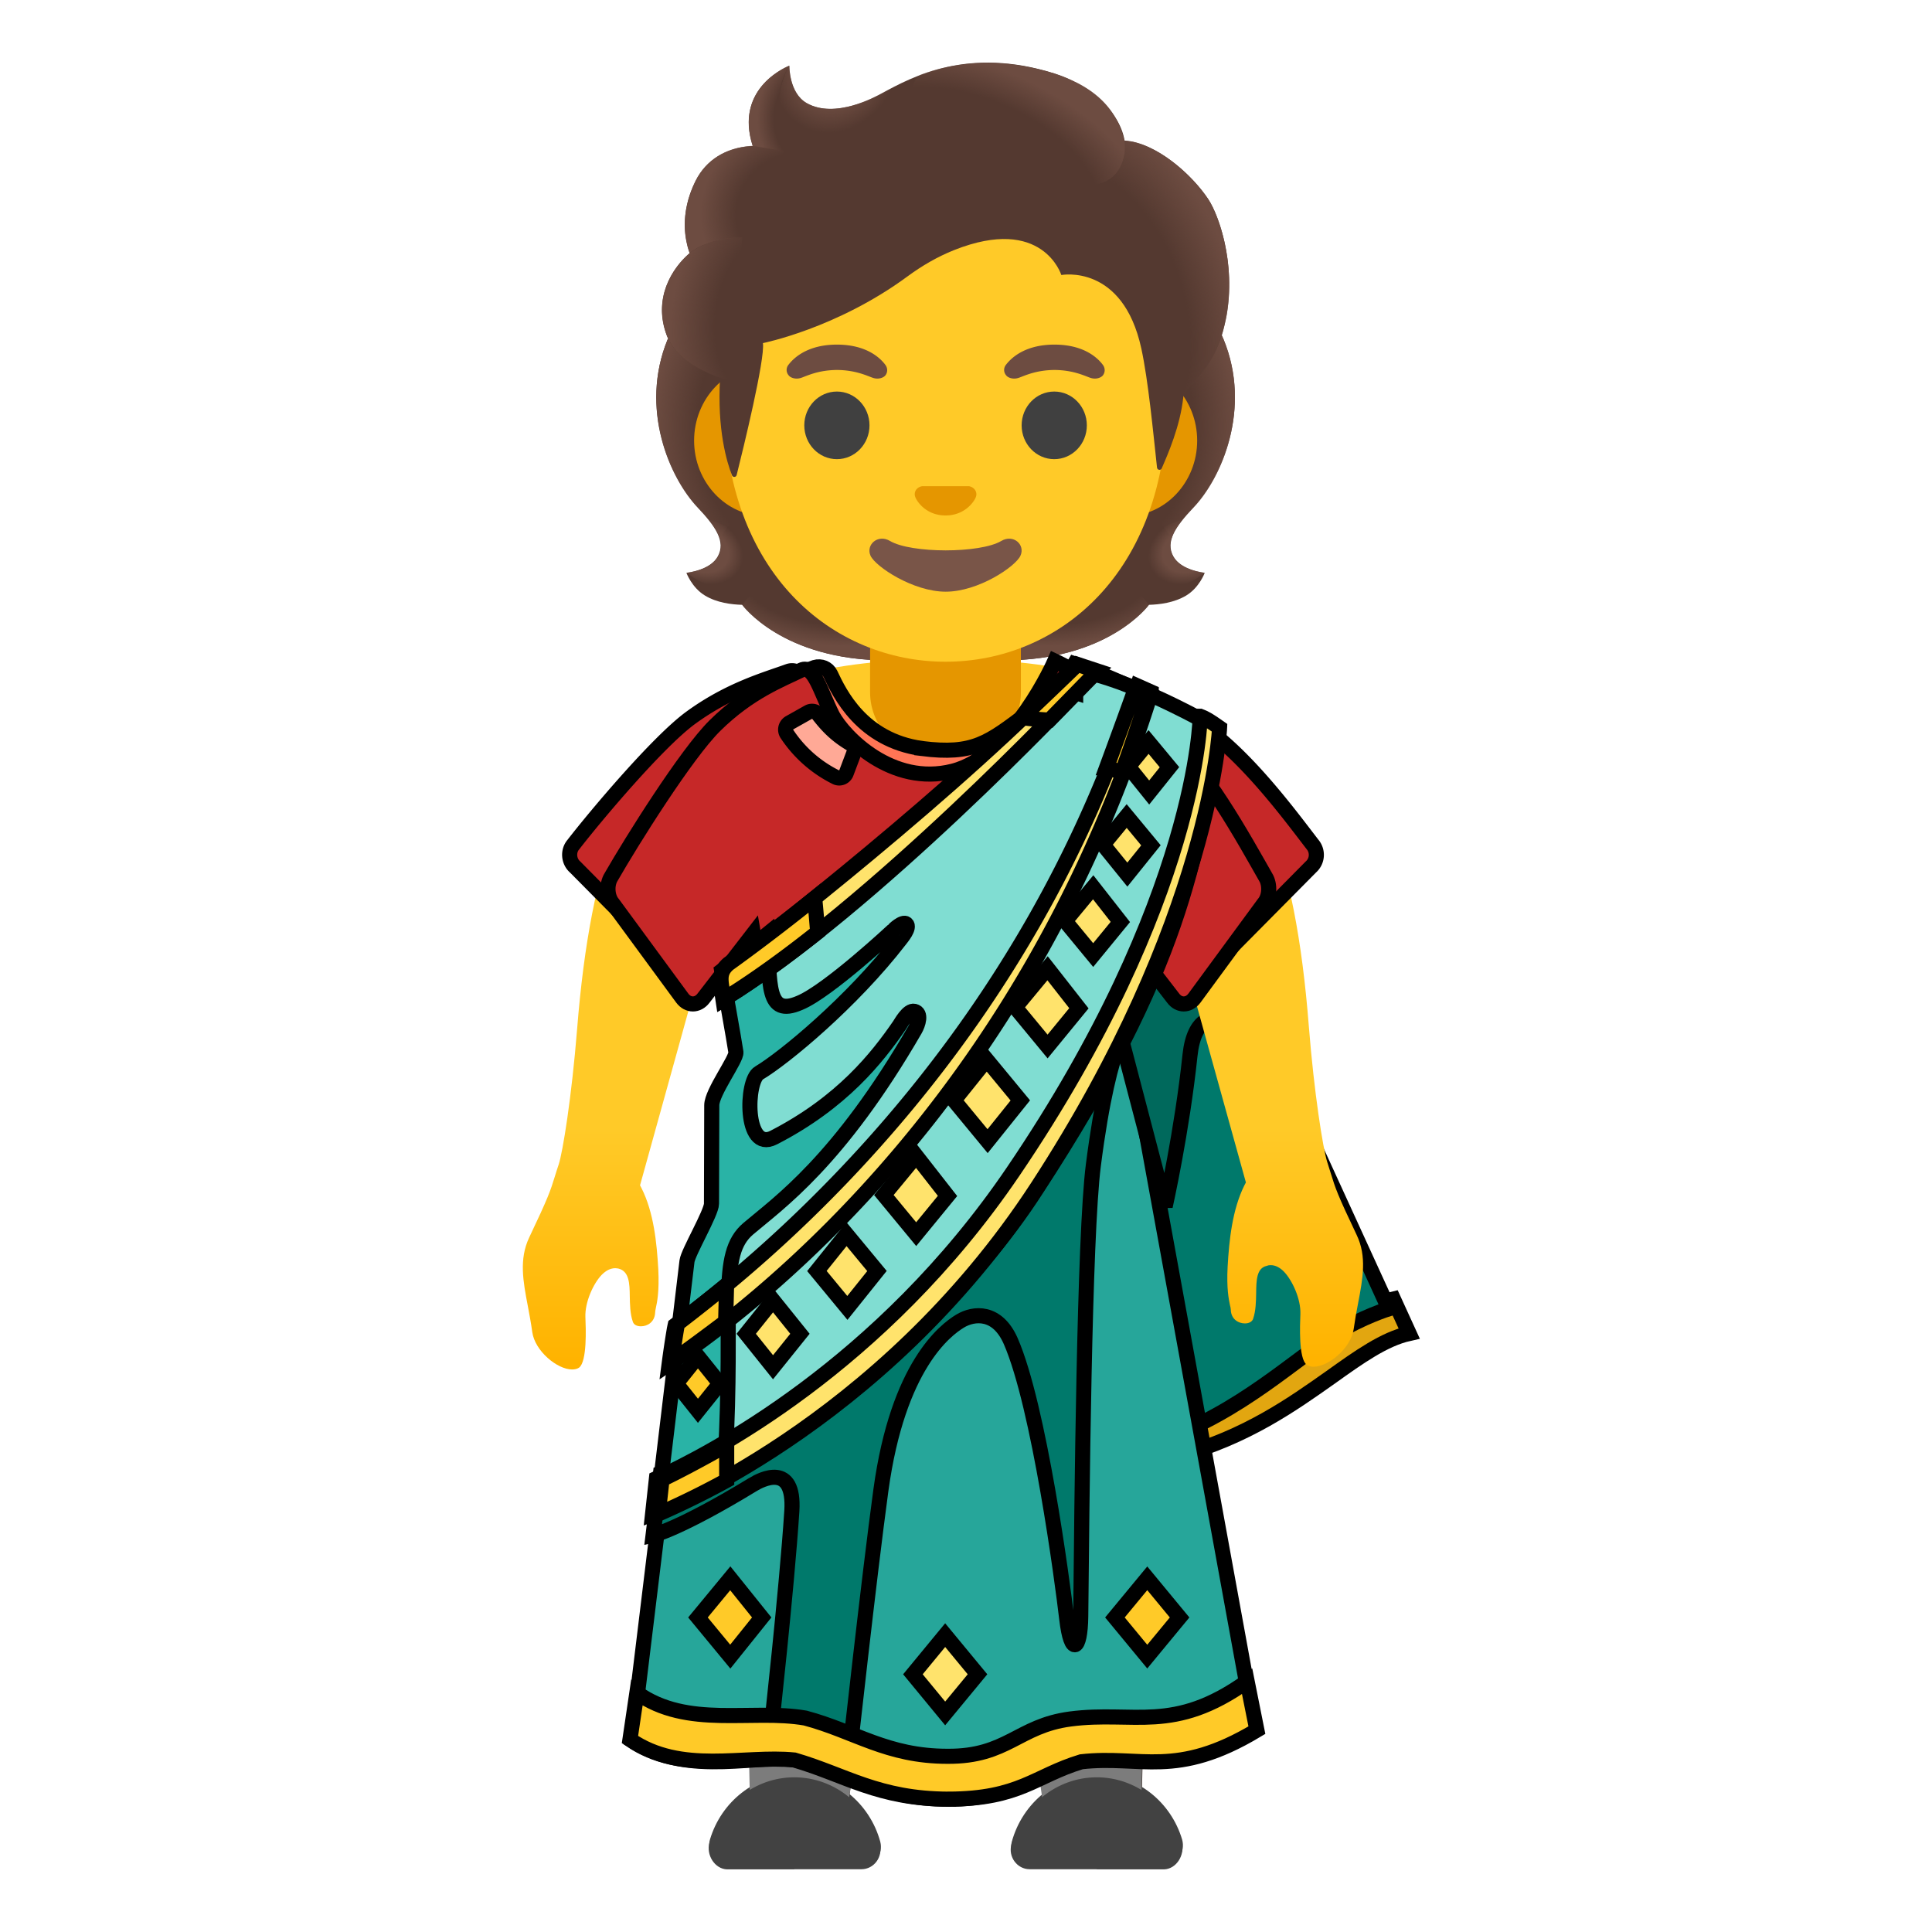 <svg width="128" height="128" xmlns="http://www.w3.org/2000/svg" xml:space="preserve"><circle/><path d="m69.398 121.062-5.15-35.06c-.15-.76-.81-1.27-1.56-1.27s-1.41.51-1.55 1.22l-5.17 35.11-6.2.24-1.03-46.03h27.88l-1.02 46.03-6.2-.24z" fill="#3C2B24"/><path d="M72.698 123.652h4.45c.82-.02 1.41-.96 1.17-1.78-.74-2.49-2.99-4.32-5.62-4.32-2.68 0-4.96 1.9-5.66 4.46-.22.82.39 1.63 1.21 1.63h4.45v.01zm-20.04 0h-4.45c-.82-.02-1.41-.96-1.17-1.78.74-2.49 2.99-4.32 5.62-4.32 2.68 0 4.96 1.9 5.66 4.46.22.82-.39 1.63-1.21 1.63h-4.45v.01z" fill="#424242"/><path fill="url(#a)" d="M37.904 90.731c-.99 0-2.47-1.23-2.64-2.48-.08-.59-.19-1.16-.29-1.7-.32-1.67-.59-3.12.08-4.55 1.28-2.69 1.41-3.1 1.71-4.07.07-.22.14-.47.25-.78.27-.81.86-4.47 1.22-8.96.46-5.76 1.31-10.11 2.67-13.69.85-2.24 2.37-3.37 4.51-3.37 1.86 0 3.7.85 4.45 1.24l-2.1 6.85-5.36 19.31.1.19c.81 1.61 1.01 3.62 1.11 5.38.07 1.47-.08 2.19-.16 2.54-.03.15-.05.25-.05.33-.03.62-.51.9-.94.9-.28 0-.48-.11-.54-.31-.18-.52-.19-1.15-.2-1.7-.01-.81-.03-1.65-.77-1.82l-.18-.02c-.33 0-.62.15-.91.44-.55.57-1.12 1.81-1.08 2.8.03.73.12 2.94-.42 3.35-.12.08-.28.12-.46.12z"/><path fill="#7C7C7C" d="m69.366 121.261-5.15-35.06c-.15-.76-.81-1.27-1.56-1.27s-1.41.51-1.55 1.22l-5.17 35.11-6.2.24-1.03-46.03h27.88l-1.02 46.03-6.2-.24z"/><path d="M72.666 123.851h4.45c.82-.02 1.41-.96 1.17-1.78-.74-2.49-2.99-4.32-5.62-4.32-2.68 0-4.96 1.9-5.66 4.46-.22.82.39 1.63 1.21 1.63h4.45v.01zm-20.04 0h-4.45c-.82-.02-1.41-.96-1.17-1.78.74-2.49 2.99-4.32 5.62-4.32 2.68 0 4.96 1.9 5.66 4.46.22.82-.39 1.63-1.21 1.63h-4.45v.01z" fill="#424242"/><path fill="#FFCA28" d="M72.316 44.721c-2.41-.64-5.58-1.06-9.54-1.06h-.16c-3.96 0-7.18.42-9.57 1.06-7.55 2.01-9.46 6.56-11.71 12.65l7.37 3.2v17.28h28v-17.28l7.28-3.2c-2.25-6.09-4.12-10.64-11.67-12.65z"/><path fill="#543930" d="M77.736 36.861c-.54-.98.15-1.98 1.32-3.22 1.86-1.96 3.89-6.51 2.01-11.14.01-.03-.37-.81-.36-.83l-.78-.04c-.25-.04-8.76-.05-17.28-.05-8.52 0-17.03.02-17.28.05 0 0-1.15.84-1.14.87-1.88 4.62.15 9.17 2.01 11.14 1.17 1.24 1.86 2.24 1.32 3.22-.52.95-2.08 1.09-2.08 1.09s.36.98 1.22 1.5c.8.49 1.78.6 2.47.62 0 0 2.66 3.68 9.61 3.68h7.74c6.95 0 9.61-3.68 9.61-3.68.68-.02 1.66-.13 2.47-.62.87-.53 1.22-1.5 1.22-1.5s-1.56-.14-2.08-1.09z"/><path fill="url(#b)" d="M62.646 43.751v-4.08l12.35-.98 1.12 1.38s-2.66 3.68-9.61 3.68h-3.86z"/><path fill="url(#c)" d="M76.086 38.291c-1.85-2.81 2.25-3.86 2.25-3.86-.71.89-1.04 1.66-.62 2.42.52.95 2.08 1.09 2.08 1.09s-2.11 1.9-3.71.35z"/><path fill="url(#d)" d="M81.076 22.501c1.84 4.48-.1 9.08-1.91 11.03-.25.27-1.3 1.3-1.54 2.13 0 0-4.12-5.75-5.36-9.13-.25-.68-.47-1.39-.5-2.11-.02-.54.06-1.19.38-1.65.38-.57 8.72-.73 8.72-.73-.01-.01.21.46.21.46z"/><path fill="url(#e)" d="M44.226 22.501c-1.84 4.48.1 9.08 1.91 11.03.25.27 1.3 1.3 1.54 2.13 0 0 4.12-5.75 5.36-9.13.25-.68.47-1.39.51-2.11.02-.54-.06-1.19-.38-1.65-.38-.57-.83-.42-1.49-.42-1.25 0-6.69-.32-7.12-.32.01 0-.33.47-.33.47z"/><path fill="url(#f)" d="M62.656 43.751v-4.08l-12.35-.98-1.12 1.38s2.66 3.68 9.61 3.68h3.86z"/><path fill="url(#g)" d="M49.216 38.291c1.85-2.81-2.25-3.86-2.25-3.86.71.89 1.04 1.66.62 2.42-.52.95-2.08 1.09-2.08 1.09s2.11 1.9 3.71.35z"/><path fill="#E59600" d="M62.646 40.571h-5v5.3c0 2.4 2.03 4.34 4.54 4.34h.91c2.51 0 4.54-1.94 4.54-4.34v-5.3h-4.99zm11.97-16.38h-23.94c-2.58 0-4.69 2.25-4.69 5s2.11 5 4.69 5h23.95c2.58 0 4.69-2.25 4.69-5s-2.11-5-4.7-5z"/><path fill="#FFCA28" d="M62.646 6.511c-7.62 0-14.69 8.15-14.69 19.89 0 11.67 7.28 17.44 14.69 17.44s14.69-5.77 14.69-17.44c0-11.74-7.07-19.89-14.69-19.89z"/><path fill="#543930" d="M80.046 13.191c-1.06-1.6-3.42-3.74-5.54-3.88-.34-2.04-2.52-3.77-4.64-4.44-5.72-1.81-9.44.22-11.44 1.31-.42.23-3.1 1.72-4.98.65-1.18-.67-1.15-2.48-1.15-2.48s-3.69 1.4-2.42 5.32c-1.26.05-2.93.59-3.81 2.36-1.05 2.12-.67 3.89-.37 4.74-1.09.92-2.46 2.89-1.52 5.45.71 1.92 3.53 2.81 3.53 2.81-.2 3.46.45 5.59.79 6.46.06.15.27.14.31-.02.43-1.71 1.89-7.69 1.74-8.74 0 0 4.9-.97 9.58-4.42.95-.7 1.98-1.3 3.08-1.74 5.88-2.34 7.11 1.65 7.11 1.65s4.07-.78 5.3 4.87c.46 2.12.78 5.51 1.04 7.89.02.17.25.2.31.05.41-.94 1.23-2.81 1.43-4.72.07-.67 1.88-1.56 2.65-4.44 1.04-3.83-.23-7.52-1-8.68z"/><path fill="url(#h)" d="M78.386 26.331c.07-.67 1.88-1.56 2.65-4.44.08-.31.15-.62.22-.93.63-3.5-.5-6.71-1.21-7.77-.98-1.48-3.07-3.41-5.06-3.81-.17-.02-.34-.04-.5-.05 0 0 .14.93-.23 1.67-.49.96-1.47 1.19-1.47 1.19 5.17 5.18 4.8 9.51 5.6 14.14z"/><path fill="url(#i)" d="M59.676 5.531c-.47.23-.89.46-1.25.65-.42.23-3.1 1.72-4.98.65-1.16-.66-1.15-2.41-1.15-2.47-.53.68-2.14 5.53 2.56 5.85 2.03.14 3.28-1.63 4.02-3.13.27-.54.69-1.33.8-1.55z"/><path fill="url(#j)" d="M69.276 4.701c3.17.86 4.71 2.47 5.22 4.62.15.63.33 6.52-10.91-.17-4.18-2.49-3.04-4.05-2.55-4.22 1.92-.7 4.7-1.19 8.24-.23z"/><path fill="url(#k)" d="M52.276 4.361c-.01 0-.01.01-.03.01-.4.17-3.56 1.63-2.38 5.3l3.37.54c-2.98-3.02-.94-5.86-.94-5.86s-.01.01-.02.01z"/><path fill="url(#l)" d="m51.946 10.001-2.08-.34c-.08 0-.36.02-.51.05-1.17.16-2.55.77-3.3 2.32-.8 1.67-.78 3.1-.56 4.06.06.32.19.68.19.68s1.03-.98 3.48-1.04l2.78-5.73z"/><path fill="url(#m)" d="M45.596 16.851c-1.02.91-2.4 2.94-1.39 5.45.77 1.9 3.5 2.72 3.5 2.72 0 .01.55.17.83.17l.64-9.47c-1.31 0-2.57.39-3.38.96 0 .02-.21.16-.2.17z"/><path fill="#795548" d="M66.336 35.841c-1.4.83-5.97.83-7.37 0-.8-.48-1.62.25-1.29.98.33.72 2.82 2.38 4.98 2.38 2.16 0 4.62-1.66 4.95-2.38.34-.73-.47-1.46-1.27-.98z"/><path fill="#E59600" d="M64.336 32.251a.737.737 0 0 0-.14-.04h-3.1c-.05.01-.1.02-.14.04-.28.11-.44.4-.3.72s.75 1.18 1.99 1.18 1.86-.87 1.99-1.18c.14-.31-.02-.6-.3-.72z"/><g fill="#404040"><ellipse ry="2.24" rx="2.16" cy="28.181" cx="55.446"/><ellipse ry="2.24" rx="2.16" cy="28.181" cx="69.846"/></g><path d="M66.646 24.171c.41-.54 1.36-1.34 3.21-1.34s2.8.79 3.21 1.34c.18.24.14.52.01.69-.12.16-.46.3-.84.17-.38-.13-1.13-.51-2.37-.52-1.25.01-1.99.39-2.37.52-.38.13-.73-.01-.84-.17a.54.54 0 0 1-.01-.69zm-14.41 0c.41-.54 1.36-1.34 3.21-1.34s2.8.79 3.21 1.34c.18.24.14.52.01.69-.12.16-.46.3-.84.17-.38-.13-1.13-.51-2.37-.52-1.25.01-1.99.39-2.37.52-.38.13-.73-.01-.84-.17a.54.54 0 0 1-.01-.69z" fill="#6D4C41"/><path d="M92.316 86.06c-2.386.555-4.278 1.978-6.36 3.457-2.32 1.67-4.828 3.463-8.3 4.529l.457 2.39c4.462-1.22 7.544-3.42 10.047-5.188 1.898-1.355 3.546-2.532 5.2-2.902l-1.044-2.286z" fill="#E2A610" stroke="null"/><path d="m61.566 115.575-.122 1.423a.554.554 0 0 0 .464.592c.866.13 2.691.21 4.492-.13a.55.55 0 0 0 .427-.622l-.244-1.491c-.043-.308-.33-.542-.629-.475-1.819.4-3.082.265-3.79.191a.537.537 0 0 0-.598.512z" fill="#FFF59D" stroke="null"/><path d="m78.339 53.829 1.239.647c.806-2.841.964-5.823.964-5.823s-.805-.647-1.239-.844c0 0-.134 2.735-.964 6.02z" fill="#FFCA28" stroke="null"/><path d="M57.489 113.757c-2.552-1.41-4.584-1.306-5.262-1.325-.183 1.707-.305 2.896-.305 2.896 1.91.05 2.454.524 5.219 1.368 0-.006.14-1.164.348-2.939zm17.706-1.214c-.94-.012-2.337-.018-3.424.124l-.494.08.195 3.117c.19-.067 1.087-.536 4.273-.4l-.55-2.92z" fill="#E2A610" stroke="null"/><path d="m77.455 54.914-6.53 6.298 6.11 34.166c5.17-1.842 8.703-5.293 11.541-7.073 1.648-1.036 3.437-1.596 3.437-1.596L77.455 54.914z" fill="#00796B" stroke="null"/><path d="m43.757 99.696-1.899 15.62c3.913 2.532 8.564.739 11.195 1.355 2.63.616 5.2 2.532 9.784 2.532s5.872-1.916 8.502-2.532c2.631-.616 6.238 1.232 11.805-2.101l-8.563-46.983c.03-.062-5.445 11.048-13.362 19.305-7.501 7.819-17.462 12.804-17.462 12.804z" fill="#26A69A" stroke="null"/><path d="M49.903 98.342c.5-.302 2.765-1.516 2.558 1.768-.33 5.115-1.398 14.714-1.398 14.714s1.196-.012 1.984.265c.885.315 3.235 1.146 3.235 1.146s1.287-11.688 2.08-17.511c1.13-8.263 4.286-10.61 5.232-11.19.94-.573 2.49-.69 3.37 1.319 1.879 4.307 3.423 15.916 3.71 18.399.287 2.483.903 2.144.928-.167.073-7.486.232-25.164.836-29.89 1.13-8.836 2.533-9.501 2.533-9.501l-.397-2.163c.013-.025.525-.03-.793-.03-2.124 4.516-6.696 13.093-13.617 20.092C49.665 96.216 43.757 97.64 43.757 97.64l-.489 4.073s1.703-.37 6.635-3.37z" fill="#00796B" stroke="null"/><path d="m79.653 59.677 4.26 9.341s-4.535-4.153-5.072.894c-.531 5.046-1.642 10.006-1.642 10.006l-5.573-21.282 8.027 1.041z" fill="#00695C" stroke="null"/><path d="M62.837 119.2c-4.67-.02-6.794-1.597-10.212-2.595-3.35-.339-7.483.992-10.889-1.355l.458-3.1c3.357 2.391 7.611 1.06 11.158 1.676 3.302.881 5.402 2.533 9.418 2.533 3.973.03 4.681-2.015 8.136-2.471 4.236-.555 6.824.998 11.72-2.496l.646 3.235c-5.383 3.235-7.66 1.646-11.633 2.095-3.095.943-4.066 2.459-8.802 2.477z" fill="#FFCA28" stroke="null"/><path fill="url(#n)" d="M87.024 90.55c-.18 0-.34-.05-.46-.14-.53-.4-.44-2.61-.41-3.34.04-1-.53-2.23-1.08-2.81-.28-.29-.58-.44-.88-.44h-.04l-.11.01-.13.04c-.67.15-.68.98-.69 1.79-.01.56-.02 1.18-.2 1.71-.1.3-.47.31-.54.31-.44 0-.92-.28-.94-.9 0-.08-.02-.18-.06-.33-.07-.35-.23-1.07-.15-2.54.1-1.76.31-3.77 1.11-5.38l.1-.19-5.36-19.3-2.1-6.87c.76-.4 2.6-1.25 4.45-1.25 2.15 0 3.66 1.14 4.5 3.38 1.38 3.6 2.23 7.95 2.68 13.7.35 4.42.94 8.1 1.21 8.96.08.25.24.76.24.76.31 1.01.43 1.39 1.72 4.1.68 1.43.41 2.87.09 4.54-.11.56-.21 1.12-.29 1.7-.19 1.27-1.67 2.49-2.66 2.49z"/><path d="M86.97 55.962c-1.525-1.978-4.602-6.193-7.788-8.19-3.851-2.347-7.99-3.789-7.99-3.789s-3.076 5.256-7.641 6.113-8.137-1.916-8.991-3.087c-.916-1.356-1.404-2.84-2.326-2.533-1.526.555-3.912 1.208-6.482 3.087-2.155 1.578-6.244 6.427-7.77 8.399-.366.431-.305 1.109.122 1.479l5.2 5.25c.428.43 1.16.43 1.594 0l3.729-3.58.61 2.655c.733 3.087.977 4.443.916 5.804 0 .056 24.647.056 24.647 0-.061-1.355.183-2.717.915-5.804l.61-2.656 3.73 3.58c.427.432 1.16.432 1.593 0l5.2-5.25a1.07 1.07 0 0 0 .123-1.478z" fill="#C62828" stroke="null"/><path d="M61.071 49.59c-3.973-.554-5.444-3.641-6.054-4.941-.184-.37-.61-.555-1.038-.431l-2.002.757s1.208 3.322 3.1 4.985c3.73 3.334 9.236 3.272 12.538 1.233l.488-3.95c-2.625 1.978-3.607 2.779-7.032 2.348z" fill="#FF7555" stroke="null"/><path stroke="null" d="M83.844 58.095c-1.35-2.36-4.073-7.391-6.892-9.774-3.409-2.803-7.07-4.524-7.07-4.524s-2.723 6.274-6.763 7.296-7.2-2.287-7.957-3.684c-.81-1.619-1.242-3.391-2.058-3.023-1.35.662-3.462 1.441-5.736 3.685-1.907 1.882-5.526 7.67-6.876 10.024-.324.515-.27 1.324.108 1.766l4.602 6.266c.378.515 1.026.515 1.41 0l3.3-4.273.54 3.17c.648 3.685.864 5.303.81 6.928 0 .066 21.812.066 21.812 0-.054-1.618.162-3.243.81-6.928l.54-3.17 3.3 4.273c.378.515 1.027.515 1.41 0l4.602-6.266c.378-.434.432-1.25.108-1.766z" fill="#C62828"/><path stroke="null" d="M72.057 44.559c-8.218 8.309-23.837 20.26-23.837 20.26l1.24 5.44-1.639 3.366.039 7.234-1.769 3.761-2.147 14.889s16.043-7.146 24.789-20.82c9.523-14.6 10.513-21.77 12.005-30.375 0 0-5.086-2.963-8.68-3.755z" fill="#80DDD2"/><path d="M47.816 64.313s.885 4.948.94 5.398-1.6 2.656-1.6 3.512c0 .857-.018 5.922-.018 6.525 0 .604-1.55 3.217-1.623 3.808-.074.586-1.764 14.745-1.764 14.745s1.971-.295 4.303-1.663c.561-10.167-.507-13.507 1.52-15.232 2.026-1.72 6.006-4.473 11.041-13.174.214-.363.464-1.115-.036-1.232-.415-.099-.898.807-.99.936-1.464 2.126-3.79 5.096-8.33 7.431-1.954 1.005-1.862-3.789-.96-4.288 1.643-.98 6.141-4.683 9.321-8.805.11-.148.684-.813.428-1.06-.232-.216-.867.413-.867.42 0 0-4.316 4.029-6.195 4.805-2.222.968-1.984-1.214-2.137-4.56-2.325 1.898-3.033 2.434-3.033 2.434z" fill="#29B3A6" stroke="null"/><path fill="#FFE36C" d="m51.215 90.584-1.776-2.218 1.776-2.218 1.783 2.218z" stroke="null"/><path fill="#FFCA28" stroke="null" d="m46.24 93.468-1.44-1.805 1.44-1.8 1.447 1.8z"/><path fill="#FFE36C" d="m60.7 81.767-2.142-2.594 2.143-2.594 2.075 2.655zm8.705-12.434-2.143-2.594 2.143-2.588 2.075 2.65zm3.021-6.057-1.856-2.25 1.856-2.242 1.8 2.298zM56.141 86.653l-2.02-2.446 1.96-2.44 2.02 2.44z" stroke="null"/><path fill="#FFCA28" stroke="null" d="m48.383 109.756-2.142-2.595 2.142-2.594 2.082 2.594zm27.626 0-2.143-2.595 2.143-2.594 2.142 2.594z"/><path fill="#FFE36C" stroke="null" d="m62.62 113.52-2.137-2.594 2.137-2.594 2.142 2.594z"/><path d="M55.38 51.492a8.326 8.326 0 0 1-3.248-2.871.524.524 0 0 1 .19-.74l1.226-.69a.514.514 0 0 1 .66.13c.634.819 1.214 1.398 2.136 1.947.225.129.31.412.213.653l-.488 1.294a.5.5 0 0 1-.69.277z" fill="#FFA996" stroke="null"/><path fill="#FFE36C" d="m74.69 57.946-1.606-1.984 1.562-1.898 1.606 1.94zm1.447-5.441-1.38-1.713 1.337-1.633 1.386 1.67zm-10.706 23.1-2.228-2.699 2.167-2.698 2.228 2.698z" stroke="null"/><path d="m71.266 45.883-1.33-.437C61.31 54.078 48.548 63.77 48.548 63.77c-.75.634-.83 1.362-.653 2.47 9.925-6.093 23.371-20.358 23.371-20.358zm8.249 1.57s-.108 12.071-12.39 30.166c-8.778 12.93-20.214 18.763-23.634 20.332-.09.82-.19 1.703-.26 2.364 0 0 15.09-5.674 25.515-21.692C80.277 60.91 80.8 48.215 80.8 48.215c-.687-.483-.935-.63-1.284-.762z" fill="#FFE36C" stroke="null"/><path stroke="null" d="m76.274 45.85-.907-.404C67.991 68.56 52.075 82.326 44.73 87.803c-.019.083-.031.159-.05.24a62.603 62.603 0 0 0-.346 2.31c6.614-4.454 23.752-18.13 31.94-44.502z" fill="#FFE36C"/><path d="M53.975 59.498c-3.174 2.557-5.701 4.35-5.701 4.35-.75.635-.488 1.233-.311 2.342 1.971-1.214 4.09-2.748 6.207-4.43a95.375 95.375 0 0 0-.195-2.262zm-5.83 36.236c-1.58.912-3.479 1.904-4.285 2.28-.085.795-.183 1.651-.25 2.292 0 0 2.075-.875 4.535-2.23v-2.342zm-3.255-8.037c-.018.08-.03.154-.048.234-.104.598-.22 1.38-.336 2.25.757-.512 2.564-1.855 3.57-2.62l.062-2.433a140.73 140.73 0 0 1-3.248 2.57zM67.717 47.53c.452.111 1.813.18 1.813.18l3.18-3.254-1.33-.438c-.562.567-3.065 2.945-3.663 3.512zm5.593 3.334 1.019.296c.366-.875 1.538-4.424 1.758-5.127l-.88-.4c-.213.671-1.898 5.231-1.898 5.231z" fill="#FFCA28" stroke="null"/><defs><radialGradient gradientUnits="userSpaceOnUse" gradientTransform="matrix(1 0 0 .491 16.1 -4.862)" r="10.125" cy="86.962" cx="52.852" id="b"><stop stop-opacity="0" stop-color="#6D4C41" offset=".728"/><stop stop-color="#6D4C41" offset="1"/></radialGradient><radialGradient gradientUnits="userSpaceOnUse" gradientTransform="matrix(-.906 .424 -.314 -.672 200.59 67.89)" r="2.992" cy="108.025" cx="96.833" id="c"><stop stop-color="#6D4C41" offset=".663"/><stop stop-opacity="0" stop-color="#6D4C41" offset="1"/></radialGradient><radialGradient gradientUnits="userSpaceOnUse" gradientTransform="matrix(-.075 -.997 .831 -.062 23.357 113.986)" r="13.142" cy="64.917" cx="82.293" id="d"><stop stop-opacity="0" stop-color="#6D4C41" offset=".725"/><stop stop-color="#6D4C41" offset="1"/></radialGradient><radialGradient gradientUnits="userSpaceOnUse" gradientTransform="matrix(.075 -.997 -.831 -.062 158.648 118.826)" r="13.142" cy="133.196" cx="82.888" id="e"><stop stop-opacity="0" stop-color="#6D4C41" offset=".725"/><stop stop-color="#6D4C41" offset="1"/></radialGradient><radialGradient gradientUnits="userSpaceOnUse" gradientTransform="matrix(-1 0 0 .491 171.121 -4.862)" r="10.125" cy="86.962" cx="114.77" id="f"><stop stop-opacity="0" stop-color="#6D4C41" offset=".728"/><stop stop-color="#6D4C41" offset="1"/></radialGradient><radialGradient gradientUnits="userSpaceOnUse" gradientTransform="matrix(.906 .424 .314 -.672 -22.62 65.834)" r="2.992" cy="75.422" cx="49.998" id="g"><stop stop-color="#6D4C41" offset=".663"/><stop stop-opacity="0" stop-color="#6D4C41" offset="1"/></radialGradient><radialGradient gradientUnits="userSpaceOnUse" gradientTransform="matrix(.308 .952 .706 -.228 -6.657 -49.341)" r="15.405" cy="69.824" cx="90.62" id="h"><stop stop-opacity="0" stop-color="#6D4C41" offset=".699"/><stop stop-color="#6D4C41" offset="1"/></radialGradient><radialGradient gradientUnits="userSpaceOnUse" gradientTransform="matrix(.881 .473 .56 -1.045 -59.974 93.06)" r="4.039" cy="112.1" cx="59.755" id="i"><stop stop-color="#6D4C41" offset=".58"/><stop stop-opacity="0" stop-color="#6D4C41" offset="1"/></radialGradient><radialGradient gradientUnits="userSpaceOnUse" gradientTransform="matrix(-.938 -.394 -.218 .528 241.042 24.795)" r="12.417" cy="98.231" cx="165.368" id="j"><stop stop-opacity="0" stop-color="#6D4C41" offset=".699"/><stop stop-color="#6D4C41" offset="1"/></radialGradient><radialGradient gradientUnits="userSpaceOnUse" gradientTransform="matrix(1 0 0 -1.223 -1.354 154.427)" r="3.707" cy="119.83" cx="55.228" id="k"><stop stop-opacity="0" stop-color="#6D4C41" offset=".702"/><stop stop-color="#6D4C41" offset="1"/></radialGradient><radialGradient gradientUnits="userSpaceOnUse" gradientTransform="matrix(-.966 -.26 -.243 .904 189.487 -64.643)" r="6.953" cy="119.335" cx="110.907" id="l"><stop stop-opacity="0" stop-color="#6D4C41" offset=".66"/><stop stop-color="#6D4C41" offset="1"/></radialGradient><radialGradient gradientUnits="userSpaceOnUse" gradientTransform="matrix(.991 .136 .192 -1.392 -20.844 158.206)" r="7.3" cy="103.699" cx="53.199" id="m"><stop stop-opacity="0" stop-color="#6D4C41" offset=".598"/><stop stop-color="#6D4C41" offset="1"/></radialGradient><linearGradient y2=".989" x2=".499" y1=".017" x1=".499" id="n"><stop stop-color="#FFCA28" offset=".599"/><stop stop-color="#FFB300" offset="1"/></linearGradient><linearGradient y2=".989" x2=".5" y1=".016" x1=".5" id="a"><stop stop-color="#FFCA28" offset=".599"/><stop stop-color="#FFB300" offset="1"/></linearGradient></defs></svg>
